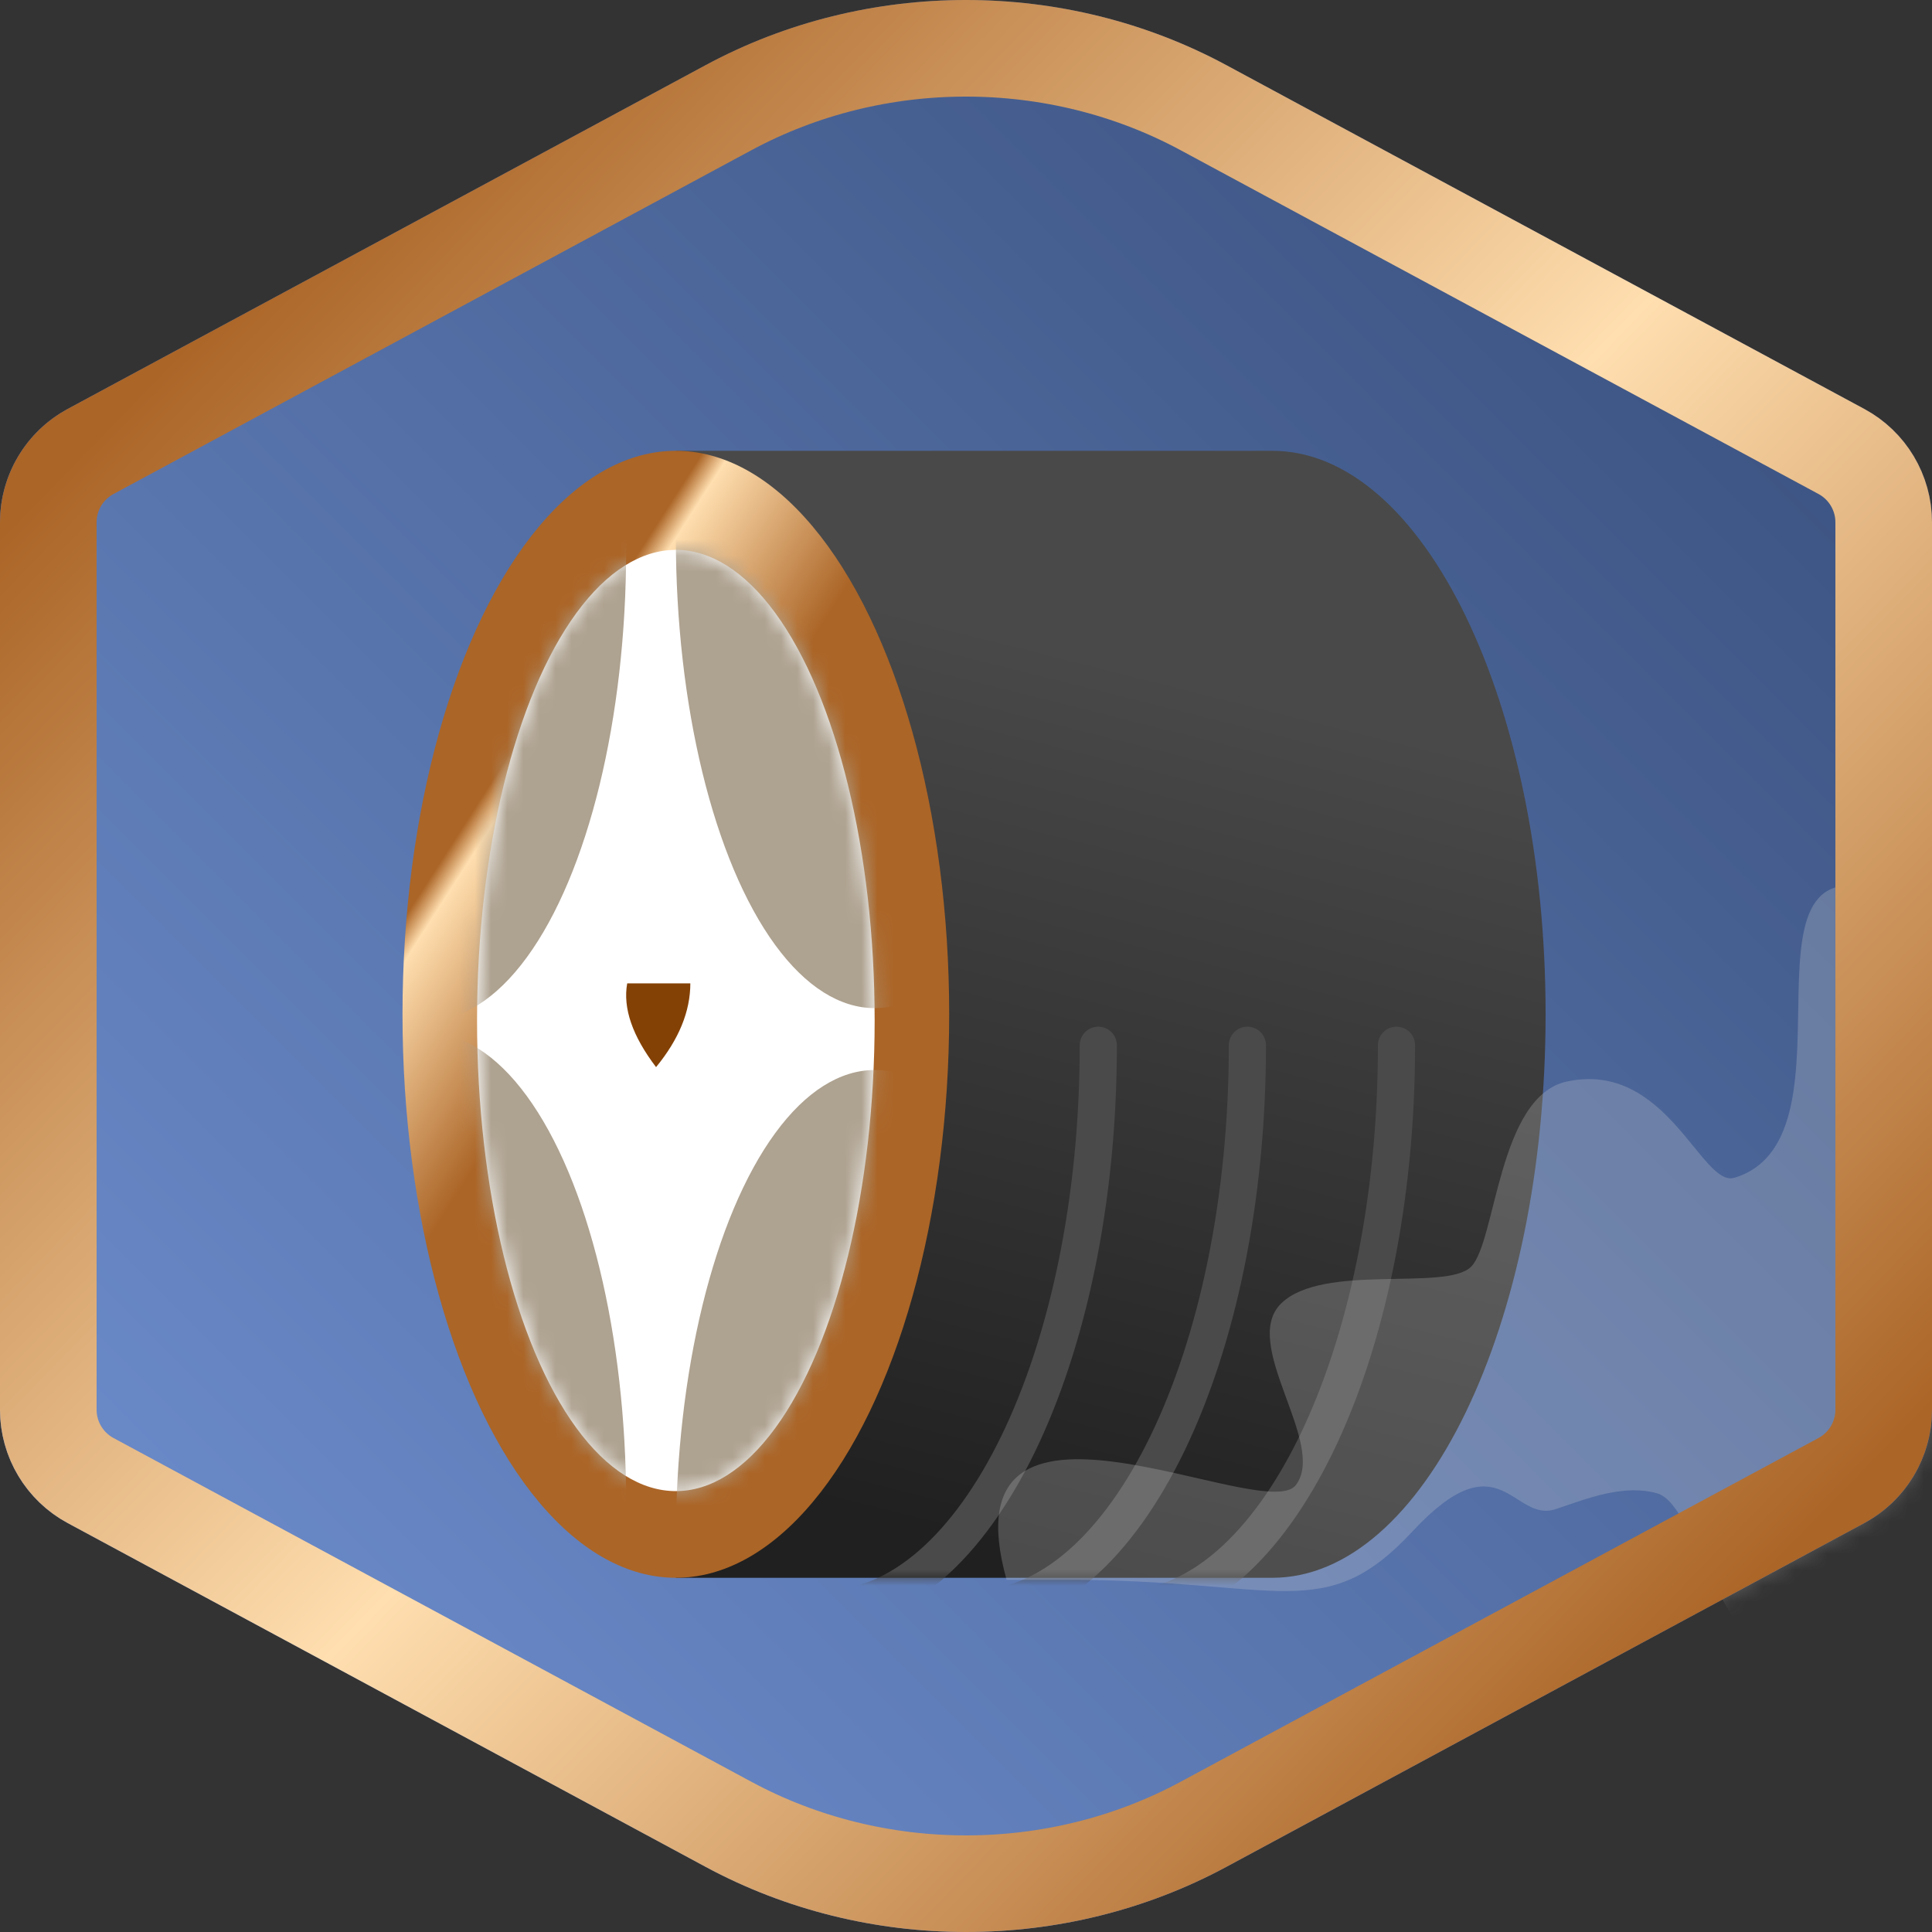 <?xml version="1.0" encoding="UTF-8"?>
<svg width="120px" height="120px" viewBox="0 0 120 120" version="1.1" xmlns="http://www.w3.org/2000/svg" xmlns:xlink="http://www.w3.org/1999/xlink">
    <rect x="0" y="0" width="120" height="120" fill="#333333" stroke="none"/>
    <!-- Generator: Sketch 54.1 (76490) - https://sketchapp.com -->
    <title>EFX : When lambo Copy</title>
    <desc>Created with Sketch.</desc>
    <defs>
        <linearGradient x1="0%" y1="100%" x2="100%" y2="0%" id="linearGradient-1">
            <stop stop-color="#7394D6" offset="0%"></stop>
            <stop stop-color="#344A75" offset="100%"></stop>
        </linearGradient>
        <path d="M43.834,115.957 L4.205,94.6 C1.615,93.205 4.01591425e-15,90.5 8.8817842e-15,87.558 L1.77635684e-15,32.442 C1.41605692e-15,29.5 1.615,26.795 4.205,25.4 L43.834,4.043 C53.838,-1.348 66.162,-1.348 76.166,4.043 L115.795,25.4 C118.385,26.795 120,29.5 120,32.442 L120,87.558 C120,90.5 118.385,93.205 115.795,94.6 L76.166,115.957 C66.162,121.348 53.838,121.348 43.834,115.957 Z" id="path-2"></path>
        <linearGradient x1="65.311%" y1="21.511%" x2="50%" y2="100%" id="linearGradient-4">
            <stop stop-color="#494949" offset="0%"></stop>
            <stop stop-color="#202020" offset="100%"></stop>
        </linearGradient>
        <path d="M54.022,0 C63.399,0 71,15.67 71,35 C71,54.33 63.399,70 54.022,70 L16.978,70 L16.978,0 L54.022,0 Z" id="path-5"></path>
        <linearGradient x1="56.851%" y1="30.54%" x2="41.488%" y2="10.192%" id="linearGradient-7">
            <stop stop-color="#AB6527" offset="0%"></stop>
            <stop stop-color="#FFDEAF" offset="87.702%"></stop>
            <stop stop-color="#AB6527" offset="99.91%"></stop>
        </linearGradient>
        <ellipse id="path-8" cx="16.978" cy="35.385" rx="12.348" ry="29.231"></ellipse>
        <linearGradient x1="89.707%" y1="86.97%" x2="13.556%" y2="10.107%" id="linearGradient-10">
            <stop stop-color="#AB6527" offset="0%"></stop>
            <stop stop-color="#FFDEAF" offset="48.824%"></stop>
            <stop stop-color="#AB6527" offset="99.91%"></stop>
        </linearGradient>
        <path d="M43.834,115.957 L4.205,94.6 C1.615,93.205 4.01591425e-15,90.5 8.8817842e-15,87.558 L1.77635684e-15,32.442 C1.41605692e-15,29.5 1.615,26.795 4.205,25.4 L43.834,4.043 C53.838,-1.348 66.162,-1.348 76.166,4.043 L115.795,25.4 C118.385,26.795 120,29.5 120,32.442 L120,87.558 C120,90.5 118.385,93.205 115.795,94.6 L76.166,115.957 C66.162,121.348 53.838,121.348 43.834,115.957 Z" id="path-11"></path>
    </defs>
    <g id="EFX-:-When-lambo-Copy" stroke="none" stroke-width="1" fill="none" fill-rule="evenodd">
        <g id="Group-2">
            <mask id="mask-3" fill="white">
                <use xlink:href="#path-2"></use>
            </mask>
            <use id="Polygon-Copy-9" fill="url(#linearGradient-1)" xlink:href="#path-2"></use>
            <g id="Group" mask="url(#mask-3)">
                <g transform="translate(25, 28)">
                    <mask id="mask-6" fill="white">
                        <use xlink:href="#path-5"></use>
                    </mask>
                    <use id="Combined-Shape" stroke="none" fill="url(#linearGradient-4)" fill-rule="evenodd" xlink:href="#path-5"></use>
                    <path d="M26.239,71.923 L26.239,71.923 C35.616,71.923 43.217,56.253 43.217,36.923" id="Path" stroke="#4A4A4A" stroke-width="2.308" fill="none" stroke-linecap="round" mask="url(#mask-6)"></path>
                    <path d="M35.5,71.923 L35.5,71.923 C44.877,71.923 52.478,56.253 52.478,36.923" id="Path-Copy" stroke="#4A4A4A" stroke-width="2.308" fill="none" stroke-linecap="round" mask="url(#mask-6)"></path>
                    <path d="M44.761,71.923 L44.761,71.923 C54.138,71.923 61.739,56.253 61.739,36.923" id="Path-Copy-2" stroke="#4A4A4A" stroke-width="2.308" fill="none" stroke-linecap="round" mask="url(#mask-6)"></path>
                    <ellipse id="Oval" stroke="none" fill="url(#linearGradient-7)" fill-rule="evenodd" cx="16.978" cy="35" rx="16.978" ry="35"></ellipse>
                    <mask id="mask-9" fill="white">
                        <use xlink:href="#path-8"></use>
                    </mask>
                    <use id="Oval" stroke="none" fill="#FFFFFF" fill-rule="evenodd" xlink:href="#path-8"></use>
                    <ellipse id="Oval-Copy-2" stroke="none" fill="#AEA290" fill-rule="evenodd" mask="url(#mask-9)" cx="29.326" cy="5.385" rx="12.348" ry="29.231"></ellipse>
                    <ellipse id="Oval-Copy-4" stroke="none" fill="#AEA290" fill-rule="evenodd" mask="url(#mask-9)" cx="29.326" cy="67.692" rx="12.348" ry="29.231"></ellipse>
                    <ellipse id="Oval-Copy-3" stroke="none" fill="#AEA290" fill-rule="evenodd" mask="url(#mask-9)" cx="1.543" cy="6.154" rx="12.348" ry="29.231"></ellipse>
                    <ellipse id="Oval-Copy-5" stroke="none" fill="#AEA290" fill-rule="evenodd" mask="url(#mask-9)" cx="1.543" cy="65.385" rx="12.348" ry="29.231"></ellipse>
                    <path d="M13.957,33.077 C13.68,34.611 14.277,36.346 15.749,38.281 C17.168,36.553 17.878,34.818 17.878,33.077 C18.44,33.077 13.957,33.077 13.957,33.077 Z" id="Path-8" stroke="none" fill="#844105" fill-rule="evenodd" mask="url(#mask-9)"></path>
                </g>
            </g>
            <path d="M62.521,98.124 C58.55,83.889 78.515,94.808 80.484,92.244 C82.454,89.68 76.989,83.478 79.58,80.955 C82.171,78.433 89.81,80.224 91.368,78.683 C92.927,77.142 93.043,68.098 97.317,67.177 C103.525,65.838 105.678,73.771 107.723,73.155 C116.057,70.645 106.563,50.552 118.114,55.902 C132.183,62.417 114.949,81.919 114.848,82.761 C114.602,84.794 119.718,83.787 120.253,85.765 L123.521,90.092 C124.176,92.516 124.162,95.209 123.461,97.62 C122.847,99.736 121.631,101.941 119.743,103.099 C107.558,110.569 106.259,93.676 102.924,92.752 C100.853,92.178 98.673,93.043 96.639,93.732 C93.958,94.64 93.207,89.23 87.741,95.11 C82.275,100.99 79.496,98.124 66.292,98.124 C64.467,98.124 63.21,98.124 62.521,98.124 Z" id="Path-27" fill="#D8D8D8" opacity="0.493" mask="url(#mask-3)"></path>
            <mask id="mask-12" fill="white">
                <use xlink:href="#path-11"></use>
            </mask>
            <path stroke="url(#linearGradient-10)" stroke-width="6" d="M45.257,113.316 C54.372,118.228 65.628,118.228 74.743,113.316 L114.372,91.959 C115.991,91.087 117,89.397 117,87.558 L117,32.442 C117,30.603 115.991,28.913 114.372,28.041 L74.743,6.684 C65.628,1.772 54.372,1.772 45.257,6.684 L5.628,28.041 C4.009,28.913 3,30.603 3,32.442 L3,87.558 C3,89.397 4.009,91.087 5.628,91.959 L45.257,113.316 Z"></path>
        </g>
    </g>
</svg>